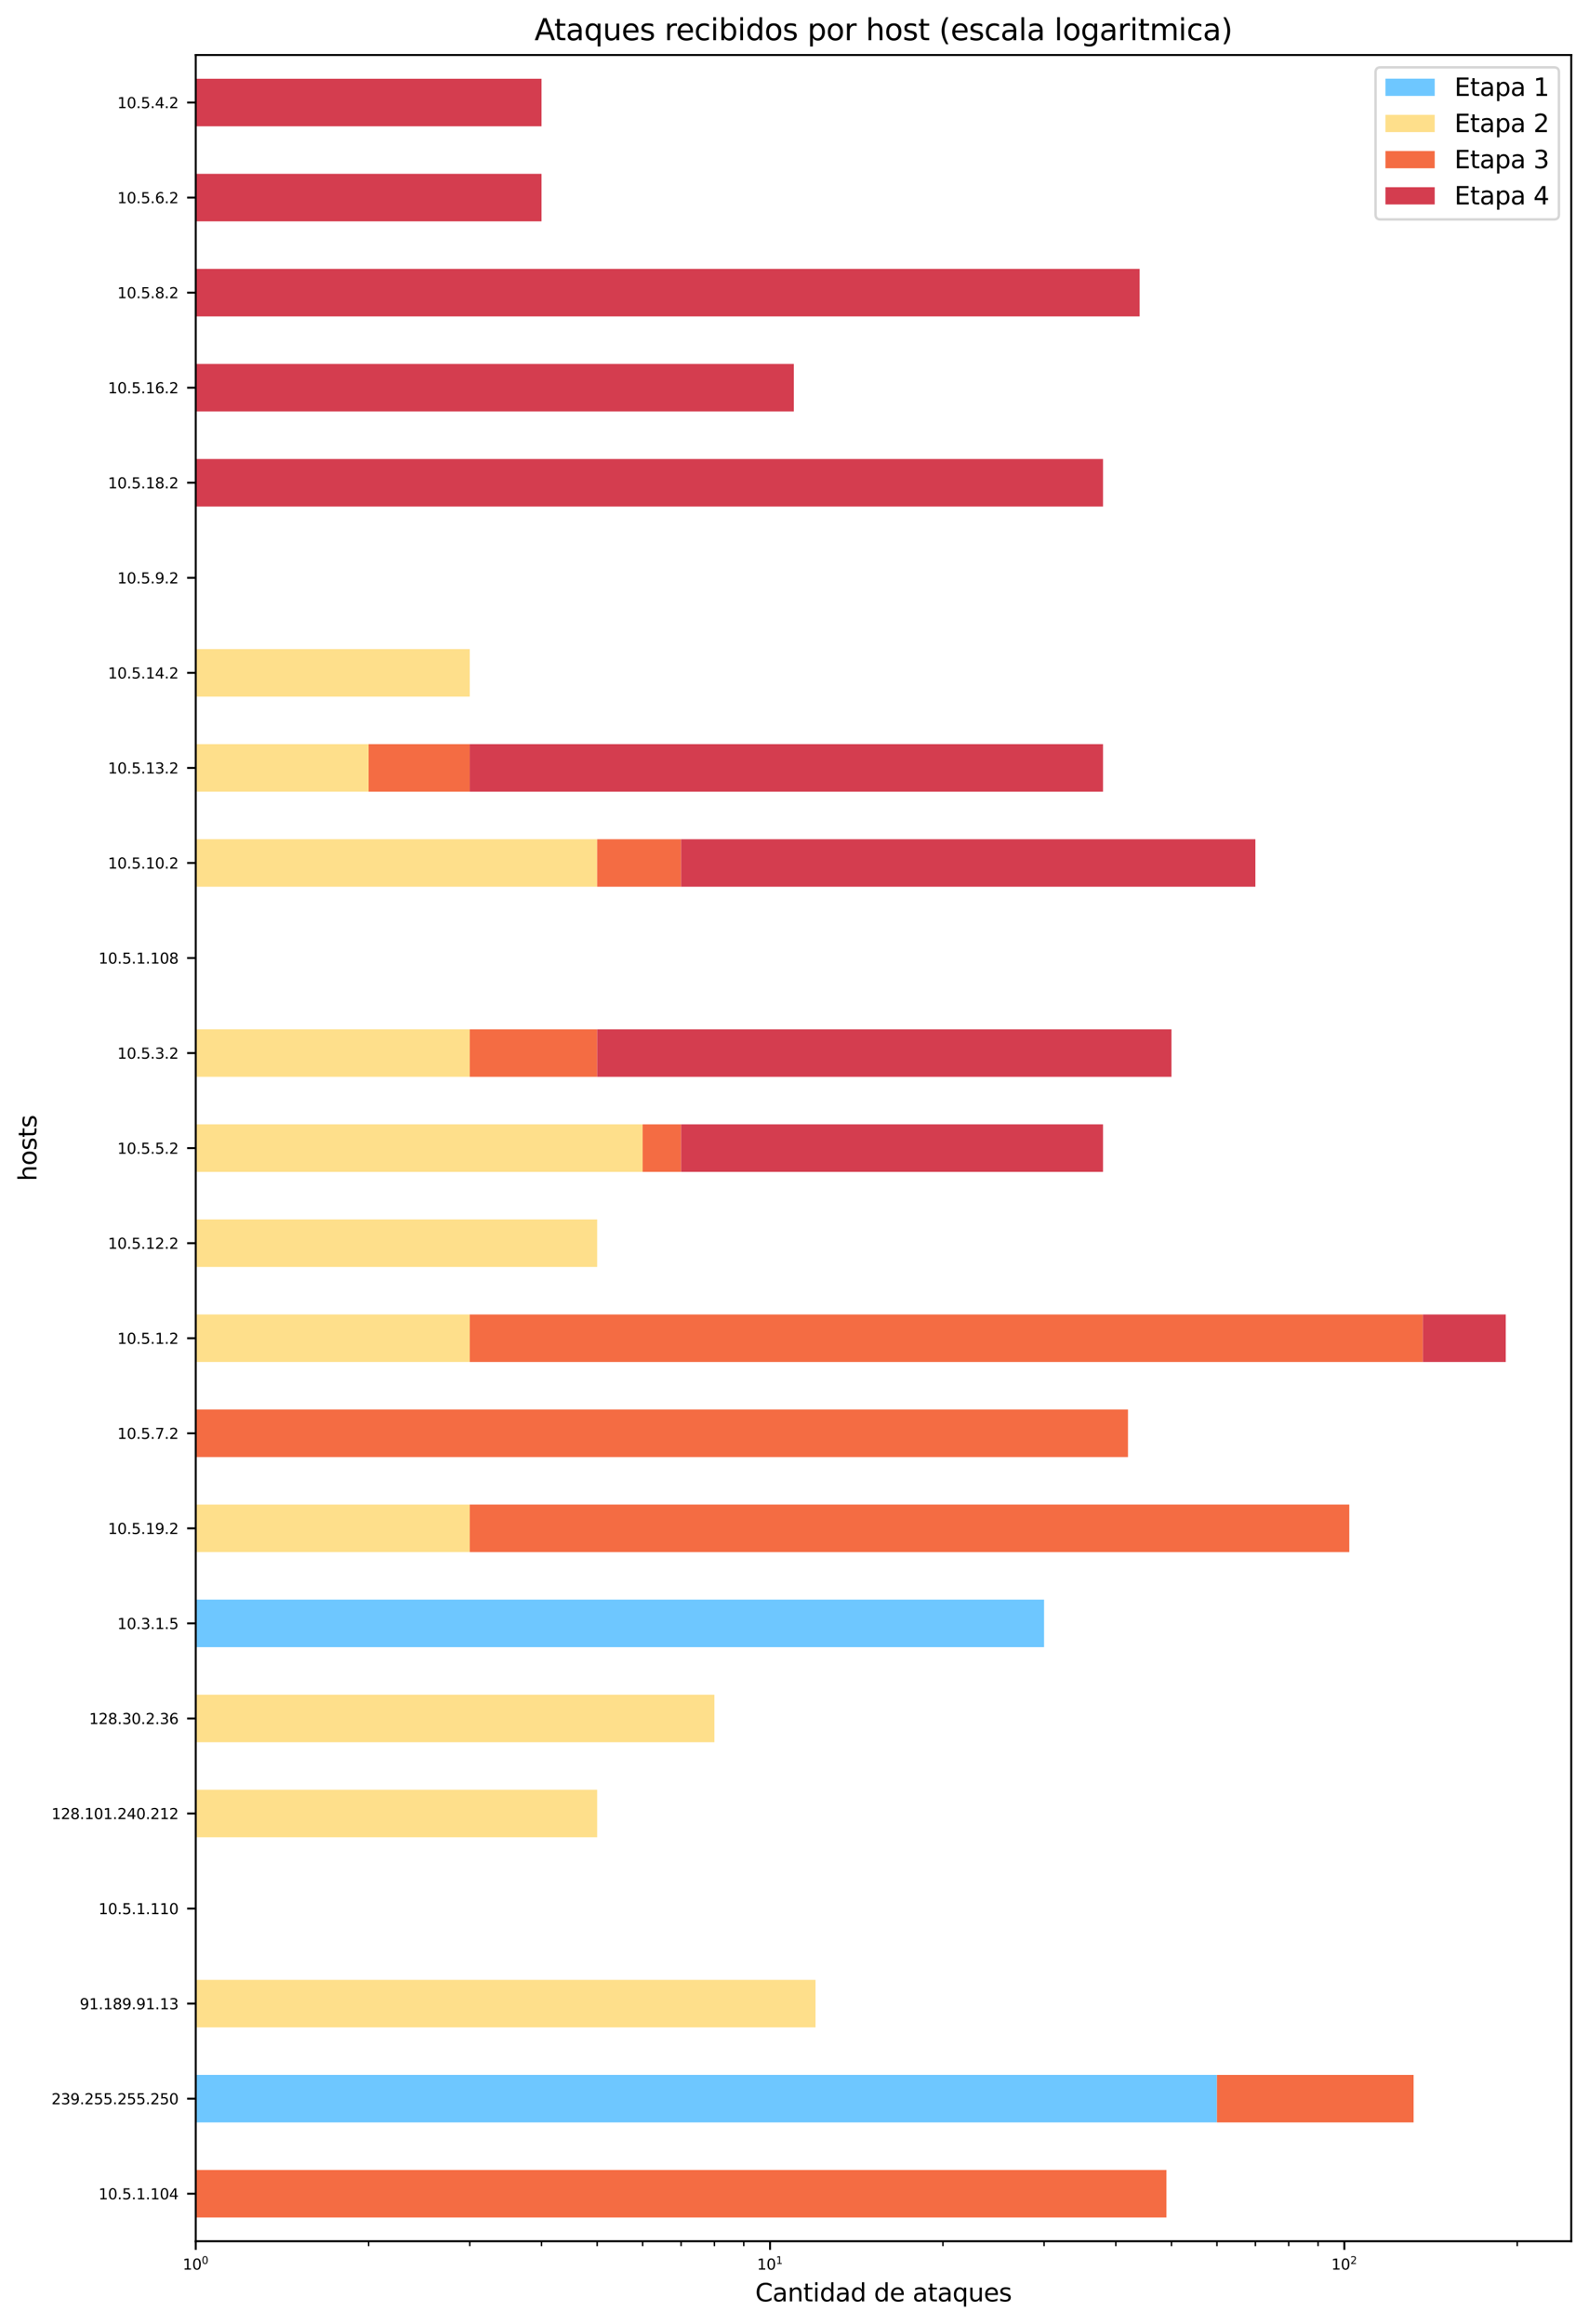 <?xml version="1.0" encoding="utf-8" standalone="no"?>
<!DOCTYPE svg PUBLIC "-//W3C//DTD SVG 1.1//EN"
  "http://www.w3.org/Graphics/SVG/1.1/DTD/svg11.dtd">
<svg xmlns:xlink="http://www.w3.org/1999/xlink" width="644.609pt" height="943.043pt" viewBox="0 0 644.609 943.043" xmlns="http://www.w3.org/2000/svg" version="1.1">
 <defs>
  <style type="text/css">*{stroke-linejoin: round; stroke-linecap: butt}</style>
 </defs>
 <g id="figure_1">
  <g id="patch_1">
   <path d="M 0 943.043 
L 644.609 943.043 
L 644.609 0 
L 0 0 
z
" style="fill: #ffffff"/>
  </g>
  <g id="axes_1">
   <g id="patch_2">
    <path d="M 79.409 909.358 
L 637.409 909.358 
L 637.409 22.318 
L 79.409 22.318 
z
" style="fill: #ffffff"/>
   </g>
   <g id="patch_3">
    <path d="M -232897.706 899.716 
L -232897.706 899.716 
L -232897.706 880.433 
L -232897.706 880.433 
z
" clip-path="url(#p49b0b33e09)" style="fill: #6ec7ff"/>
   </g>
   <g id="patch_4">
    <path d="M -232897.706 861.149 
L 493.677 861.149 
L 493.677 841.866 
L -232897.706 841.866 
z
" clip-path="url(#p49b0b33e09)" style="fill: #6ec7ff"/>
   </g>
   <g id="patch_5">
    <path d="M -232897.706 822.582 
L -232897.706 822.582 
L -232897.706 803.299 
L -232897.706 803.299 
z
" clip-path="url(#p49b0b33e09)" style="fill: #6ec7ff"/>
   </g>
   <g id="patch_6">
    <path d="M -232897.706 784.016 
L -232897.706 784.016 
L -232897.706 764.732 
L -232897.706 764.732 
z
" clip-path="url(#p49b0b33e09)" style="fill: #6ec7ff"/>
   </g>
   <g id="patch_7">
    <path d="M -232897.706 745.449 
L -232897.706 745.449 
L -232897.706 726.165 
L -232897.706 726.165 
z
" clip-path="url(#p49b0b33e09)" style="fill: #6ec7ff"/>
   </g>
   <g id="patch_8">
    <path d="M -232897.706 706.882 
L -232897.706 706.882 
L -232897.706 687.598 
L -232897.706 687.598 
z
" clip-path="url(#p49b0b33e09)" style="fill: #6ec7ff"/>
   </g>
   <g id="patch_9">
    <path d="M -232897.706 668.315 
L 423.544 668.315 
L 423.544 649.031 
L -232897.706 649.031 
z
" clip-path="url(#p49b0b33e09)" style="fill: #6ec7ff"/>
   </g>
   <g id="patch_10">
    <path d="M -232897.706 629.748 
L -232897.706 629.748 
L -232897.706 610.464 
L -232897.706 610.464 
z
" clip-path="url(#p49b0b33e09)" style="fill: #6ec7ff"/>
   </g>
   <g id="patch_11">
    <path d="M -232897.706 591.181 
L -232897.706 591.181 
L -232897.706 571.897 
L -232897.706 571.897 
z
" clip-path="url(#p49b0b33e09)" style="fill: #6ec7ff"/>
   </g>
   <g id="patch_12">
    <path d="M -232897.706 552.614 
L -232897.706 552.614 
L -232897.706 533.33 
L -232897.706 533.33 
z
" clip-path="url(#p49b0b33e09)" style="fill: #6ec7ff"/>
   </g>
   <g id="patch_13">
    <path d="M -232897.706 514.047 
L -232897.706 514.047 
L -232897.706 494.763 
L -232897.706 494.763 
z
" clip-path="url(#p49b0b33e09)" style="fill: #6ec7ff"/>
   </g>
   <g id="patch_14">
    <path d="M -232897.706 475.48 
L -232897.706 475.48 
L -232897.706 456.196 
L -232897.706 456.196 
z
" clip-path="url(#p49b0b33e09)" style="fill: #6ec7ff"/>
   </g>
   <g id="patch_15">
    <path d="M -232897.706 436.913 
L -232897.706 436.913 
L -232897.706 417.629 
L -232897.706 417.629 
z
" clip-path="url(#p49b0b33e09)" style="fill: #6ec7ff"/>
   </g>
   <g id="patch_16">
    <path d="M -232897.706 398.346 
L -232897.706 398.346 
L -232897.706 379.062 
L -232897.706 379.062 
z
" clip-path="url(#p49b0b33e09)" style="fill: #6ec7ff"/>
   </g>
   <g id="patch_17">
    <path d="M -232897.706 359.779 
L -232897.706 359.779 
L -232897.706 340.496 
L -232897.706 340.496 
z
" clip-path="url(#p49b0b33e09)" style="fill: #6ec7ff"/>
   </g>
   <g id="patch_18">
    <path d="M -232897.706 321.212 
L -232897.706 321.212 
L -232897.706 301.929 
L -232897.706 301.929 
z
" clip-path="url(#p49b0b33e09)" style="fill: #6ec7ff"/>
   </g>
   <g id="patch_19">
    <path d="M -232897.706 282.645 
L -232897.706 282.645 
L -232897.706 263.362 
L -232897.706 263.362 
z
" clip-path="url(#p49b0b33e09)" style="fill: #6ec7ff"/>
   </g>
   <g id="patch_20">
    <path d="M -232897.706 244.078 
L -232897.706 244.078 
L -232897.706 224.795 
L -232897.706 224.795 
z
" clip-path="url(#p49b0b33e09)" style="fill: #6ec7ff"/>
   </g>
   <g id="patch_21">
    <path d="M -232897.706 205.511 
L -232897.706 205.511 
L -232897.706 186.228 
L -232897.706 186.228 
z
" clip-path="url(#p49b0b33e09)" style="fill: #6ec7ff"/>
   </g>
   <g id="patch_22">
    <path d="M -232897.706 166.944 
L -232897.706 166.944 
L -232897.706 147.661 
L -232897.706 147.661 
z
" clip-path="url(#p49b0b33e09)" style="fill: #6ec7ff"/>
   </g>
   <g id="patch_23">
    <path d="M -232897.706 128.377 
L -232897.706 128.377 
L -232897.706 109.094 
L -232897.706 109.094 
z
" clip-path="url(#p49b0b33e09)" style="fill: #6ec7ff"/>
   </g>
   <g id="patch_24">
    <path d="M -232897.706 89.81 
L -232897.706 89.81 
L -232897.706 70.527 
L -232897.706 70.527 
z
" clip-path="url(#p49b0b33e09)" style="fill: #6ec7ff"/>
   </g>
   <g id="patch_25">
    <path d="M -232897.706 51.243 
L -232897.706 51.243 
L -232897.706 31.96 
L -232897.706 31.96 
z
" clip-path="url(#p49b0b33e09)" style="fill: #6ec7ff"/>
   </g>
   <g id="patch_26">
    <path d="M -232897.706 899.716 
L -232897.706 899.716 
L -232897.706 880.433 
L -232897.706 880.433 
z
" clip-path="url(#p49b0b33e09)" style="fill: #fedf8b"/>
   </g>
   <g id="patch_27">
    <path d="M -232897.706 861.149 
L -232897.706 861.149 
L -232897.706 841.866 
L -232897.706 841.866 
z
" clip-path="url(#p49b0b33e09)" style="fill: #fedf8b"/>
   </g>
   <g id="patch_28">
    <path d="M -232897.706 822.582 
L 330.833 822.582 
L 330.833 803.299 
L -232897.706 803.299 
z
" clip-path="url(#p49b0b33e09)" style="fill: #fedf8b"/>
   </g>
   <g id="patch_29">
    <path d="M -232897.706 784.016 
L -232897.706 784.016 
L -232897.706 764.732 
L -232897.706 764.732 
z
" clip-path="url(#p49b0b33e09)" style="fill: #fedf8b"/>
   </g>
   <g id="patch_30">
    <path d="M -232897.706 745.449 
L 242.253 745.449 
L 242.253 726.165 
L -232897.706 726.165 
z
" clip-path="url(#p49b0b33e09)" style="fill: #fedf8b"/>
   </g>
   <g id="patch_31">
    <path d="M -232897.706 706.882 
L 289.808 706.882 
L 289.808 687.598 
L -232897.706 687.598 
z
" clip-path="url(#p49b0b33e09)" style="fill: #fedf8b"/>
   </g>
   <g id="patch_32">
    <path d="M -232897.706 668.315 
L -232897.706 668.315 
L -232897.706 649.031 
L -232897.706 649.031 
z
" clip-path="url(#p49b0b33e09)" style="fill: #fedf8b"/>
   </g>
   <g id="patch_33">
    <path d="M -232897.706 629.748 
L 190.567 629.748 
L 190.567 610.464 
L -232897.706 610.464 
z
" clip-path="url(#p49b0b33e09)" style="fill: #fedf8b"/>
   </g>
   <g id="patch_34">
    <path d="M -232897.706 591.181 
L -232897.706 591.181 
L -232897.706 571.897 
L -232897.706 571.897 
z
" clip-path="url(#p49b0b33e09)" style="fill: #fedf8b"/>
   </g>
   <g id="patch_35">
    <path d="M -232897.706 552.614 
L 190.567 552.614 
L 190.567 533.33 
L -232897.706 533.33 
z
" clip-path="url(#p49b0b33e09)" style="fill: #fedf8b"/>
   </g>
   <g id="patch_36">
    <path d="M -232897.706 514.047 
L 242.253 514.047 
L 242.253 494.763 
L -232897.706 494.763 
z
" clip-path="url(#p49b0b33e09)" style="fill: #fedf8b"/>
   </g>
   <g id="patch_37">
    <path d="M -232897.706 475.48 
L 260.7 475.48 
L 260.7 456.196 
L -232897.706 456.196 
z
" clip-path="url(#p49b0b33e09)" style="fill: #fedf8b"/>
   </g>
   <g id="patch_38">
    <path d="M -232897.706 436.913 
L 190.567 436.913 
L 190.567 417.629 
L -232897.706 417.629 
z
" clip-path="url(#p49b0b33e09)" style="fill: #fedf8b"/>
   </g>
   <g id="patch_39">
    <path d="M -232897.706 398.346 
L 79.409 398.346 
L 79.409 379.062 
L -232897.706 379.062 
z
" clip-path="url(#p49b0b33e09)" style="fill: #fedf8b"/>
   </g>
   <g id="patch_40">
    <path d="M -232897.706 359.779 
L 242.253 359.779 
L 242.253 340.496 
L -232897.706 340.496 
z
" clip-path="url(#p49b0b33e09)" style="fill: #fedf8b"/>
   </g>
   <g id="patch_41">
    <path d="M -232897.706 321.212 
L 149.542 321.212 
L 149.542 301.929 
L -232897.706 301.929 
z
" clip-path="url(#p49b0b33e09)" style="fill: #fedf8b"/>
   </g>
   <g id="patch_42">
    <path d="M -232897.706 282.645 
L 190.567 282.645 
L 190.567 263.362 
L -232897.706 263.362 
z
" clip-path="url(#p49b0b33e09)" style="fill: #fedf8b"/>
   </g>
   <g id="patch_43">
    <path d="M -232897.706 244.078 
L -232897.706 244.078 
L -232897.706 224.795 
L -232897.706 224.795 
z
" clip-path="url(#p49b0b33e09)" style="fill: #fedf8b"/>
   </g>
   <g id="patch_44">
    <path d="M -232897.706 205.511 
L -232897.706 205.511 
L -232897.706 186.228 
L -232897.706 186.228 
z
" clip-path="url(#p49b0b33e09)" style="fill: #fedf8b"/>
   </g>
   <g id="patch_45">
    <path d="M -232897.706 166.944 
L -232897.706 166.944 
L -232897.706 147.661 
L -232897.706 147.661 
z
" clip-path="url(#p49b0b33e09)" style="fill: #fedf8b"/>
   </g>
   <g id="patch_46">
    <path d="M -232897.706 128.377 
L -232897.706 128.377 
L -232897.706 109.094 
L -232897.706 109.094 
z
" clip-path="url(#p49b0b33e09)" style="fill: #fedf8b"/>
   </g>
   <g id="patch_47">
    <path d="M -232897.706 89.81 
L -232897.706 89.81 
L -232897.706 70.527 
L -232897.706 70.527 
z
" clip-path="url(#p49b0b33e09)" style="fill: #fedf8b"/>
   </g>
   <g id="patch_48">
    <path d="M -232897.706 51.243 
L -232897.706 51.243 
L -232897.706 31.96 
L -232897.706 31.96 
z
" clip-path="url(#p49b0b33e09)" style="fill: #fedf8b"/>
   </g>
   <g id="patch_49">
    <path d="M -232897.706 899.716 
L 473.186 899.716 
L 473.186 880.433 
L -232897.706 880.433 
z
" clip-path="url(#p49b0b33e09)" style="fill: #f46c43"/>
   </g>
   <g id="patch_50">
    <path d="M 493.677 861.149 
L 573.454 861.149 
L 573.454 841.866 
L 493.677 841.866 
z
" clip-path="url(#p49b0b33e09)" style="fill: #f46c43"/>
   </g>
   <g id="patch_51">
    <path d="M -232897.706 822.582 
L -232897.706 822.582 
L -232897.706 803.299 
L -232897.706 803.299 
z
" clip-path="url(#p49b0b33e09)" style="fill: #f46c43"/>
   </g>
   <g id="patch_52">
    <path d="M -232897.706 784.016 
L 79.409 784.016 
L 79.409 764.732 
L -232897.706 764.732 
z
" clip-path="url(#p49b0b33e09)" style="fill: #f46c43"/>
   </g>
   <g id="patch_53">
    <path d="M -232897.706 745.449 
L -232897.706 745.449 
L -232897.706 726.165 
L -232897.706 726.165 
z
" clip-path="url(#p49b0b33e09)" style="fill: #f46c43"/>
   </g>
   <g id="patch_54">
    <path d="M -232897.706 706.882 
L -232897.706 706.882 
L -232897.706 687.598 
L -232897.706 687.598 
z
" clip-path="url(#p49b0b33e09)" style="fill: #f46c43"/>
   </g>
   <g id="patch_55">
    <path d="M -232897.706 668.315 
L -232897.706 668.315 
L -232897.706 649.031 
L -232897.706 649.031 
z
" clip-path="url(#p49b0b33e09)" style="fill: #f46c43"/>
   </g>
   <g id="patch_56">
    <path d="M 190.567 629.748 
L 547.367 629.748 
L 547.367 610.464 
L 190.567 610.464 
z
" clip-path="url(#p49b0b33e09)" style="fill: #f46c43"/>
   </g>
   <g id="patch_57">
    <path d="M -232897.706 591.181 
L 457.589 591.181 
L 457.589 571.897 
L -232897.706 571.897 
z
" clip-path="url(#p49b0b33e09)" style="fill: #f46c43"/>
   </g>
   <g id="patch_58">
    <path d="M 190.567 552.614 
L 577.216 552.614 
L 577.216 533.33 
L 190.567 533.33 
z
" clip-path="url(#p49b0b33e09)" style="fill: #f46c43"/>
   </g>
   <g id="patch_59">
    <path d="M -232897.706 514.047 
L -232897.706 514.047 
L -232897.706 494.763 
L -232897.706 494.763 
z
" clip-path="url(#p49b0b33e09)" style="fill: #f46c43"/>
   </g>
   <g id="patch_60">
    <path d="M 260.7 475.48 
L 276.297 475.48 
L 276.297 456.196 
L 260.7 456.196 
z
" clip-path="url(#p49b0b33e09)" style="fill: #f46c43"/>
   </g>
   <g id="patch_61">
    <path d="M 190.567 436.913 
L 242.253 436.913 
L 242.253 417.629 
L 190.567 417.629 
z
" clip-path="url(#p49b0b33e09)" style="fill: #f46c43"/>
   </g>
   <g id="patch_62">
    <path d="M -232897.706 398.346 
L -232897.706 398.346 
L -232897.706 379.062 
L -232897.706 379.062 
z
" clip-path="url(#p49b0b33e09)" style="fill: #f46c43"/>
   </g>
   <g id="patch_63">
    <path d="M 242.253 359.779 
L 276.297 359.779 
L 276.297 340.496 
L 242.253 340.496 
z
" clip-path="url(#p49b0b33e09)" style="fill: #f46c43"/>
   </g>
   <g id="patch_64">
    <path d="M 149.542 321.212 
L 190.567 321.212 
L 190.567 301.929 
L 149.542 301.929 
z
" clip-path="url(#p49b0b33e09)" style="fill: #f46c43"/>
   </g>
   <g id="patch_65">
    <path d="M -232897.706 282.645 
L -232897.706 282.645 
L -232897.706 263.362 
L -232897.706 263.362 
z
" clip-path="url(#p49b0b33e09)" style="fill: #f46c43"/>
   </g>
   <g id="patch_66">
    <path d="M -232897.706 244.078 
L -232897.706 244.078 
L -232897.706 224.795 
L -232897.706 224.795 
z
" clip-path="url(#p49b0b33e09)" style="fill: #f46c43"/>
   </g>
   <g id="patch_67">
    <path d="M -232897.706 205.511 
L 79.409 205.511 
L 79.409 186.228 
L -232897.706 186.228 
z
" clip-path="url(#p49b0b33e09)" style="fill: #f46c43"/>
   </g>
   <g id="patch_68">
    <path d="M -232897.706 166.944 
L 79.409 166.944 
L 79.409 147.661 
L -232897.706 147.661 
z
" clip-path="url(#p49b0b33e09)" style="fill: #f46c43"/>
   </g>
   <g id="patch_69">
    <path d="M -232897.706 128.377 
L 79.409 128.377 
L 79.409 109.094 
L -232897.706 109.094 
z
" clip-path="url(#p49b0b33e09)" style="fill: #f46c43"/>
   </g>
   <g id="patch_70">
    <path d="M -232897.706 89.81 
L -232897.706 89.81 
L -232897.706 70.527 
L -232897.706 70.527 
z
" clip-path="url(#p49b0b33e09)" style="fill: #f46c43"/>
   </g>
   <g id="patch_71">
    <path d="M -232897.706 51.243 
L -232897.706 51.243 
L -232897.706 31.96 
L -232897.706 31.96 
z
" clip-path="url(#p49b0b33e09)" style="fill: #f46c43"/>
   </g>
   <g id="patch_72">
    <path d="M -232897.706 899.716 
L -232897.706 899.716 
L -232897.706 880.433 
L -232897.706 880.433 
z
" clip-path="url(#p49b0b33e09)" style="fill: #d43d4f"/>
   </g>
   <g id="patch_73">
    <path d="M -232897.706 861.149 
L -232897.706 861.149 
L -232897.706 841.866 
L -232897.706 841.866 
z
" clip-path="url(#p49b0b33e09)" style="fill: #d43d4f"/>
   </g>
   <g id="patch_74">
    <path d="M -232897.706 822.582 
L -232897.706 822.582 
L -232897.706 803.299 
L -232897.706 803.299 
z
" clip-path="url(#p49b0b33e09)" style="fill: #d43d4f"/>
   </g>
   <g id="patch_75">
    <path d="M -232897.706 784.016 
L -232897.706 784.016 
L -232897.706 764.732 
L -232897.706 764.732 
z
" clip-path="url(#p49b0b33e09)" style="fill: #d43d4f"/>
   </g>
   <g id="patch_76">
    <path d="M -232897.706 745.449 
L -232897.706 745.449 
L -232897.706 726.165 
L -232897.706 726.165 
z
" clip-path="url(#p49b0b33e09)" style="fill: #d43d4f"/>
   </g>
   <g id="patch_77">
    <path d="M -232897.706 706.882 
L -232897.706 706.882 
L -232897.706 687.598 
L -232897.706 687.598 
z
" clip-path="url(#p49b0b33e09)" style="fill: #d43d4f"/>
   </g>
   <g id="patch_78">
    <path d="M -232897.706 668.315 
L -232897.706 668.315 
L -232897.706 649.031 
L -232897.706 649.031 
z
" clip-path="url(#p49b0b33e09)" style="fill: #d43d4f"/>
   </g>
   <g id="patch_79">
    <path d="M -232897.706 629.748 
L -232897.706 629.748 
L -232897.706 610.464 
L -232897.706 610.464 
z
" clip-path="url(#p49b0b33e09)" style="fill: #d43d4f"/>
   </g>
   <g id="patch_80">
    <path d="M -232897.706 591.181 
L -232897.706 591.181 
L -232897.706 571.897 
L -232897.706 571.897 
z
" clip-path="url(#p49b0b33e09)" style="fill: #d43d4f"/>
   </g>
   <g id="patch_81">
    <path d="M 577.216 552.614 
L 610.837 552.614 
L 610.837 533.33 
L 577.216 533.33 
z
" clip-path="url(#p49b0b33e09)" style="fill: #d43d4f"/>
   </g>
   <g id="patch_82">
    <path d="M -232897.706 514.047 
L -232897.706 514.047 
L -232897.706 494.763 
L -232897.706 494.763 
z
" clip-path="url(#p49b0b33e09)" style="fill: #d43d4f"/>
   </g>
   <g id="patch_83">
    <path d="M 276.297 475.48 
L 447.462 475.48 
L 447.462 456.196 
L 276.297 456.196 
z
" clip-path="url(#p49b0b33e09)" style="fill: #d43d4f"/>
   </g>
   <g id="patch_84">
    <path d="M 242.253 436.913 
L 475.23 436.913 
L 475.23 417.629 
L 242.253 417.629 
z
" clip-path="url(#p49b0b33e09)" style="fill: #d43d4f"/>
   </g>
   <g id="patch_85">
    <path d="M -232897.706 398.346 
L -232897.706 398.346 
L -232897.706 379.062 
L -232897.706 379.062 
z
" clip-path="url(#p49b0b33e09)" style="fill: #d43d4f"/>
   </g>
   <g id="patch_86">
    <path d="M 276.297 359.779 
L 509.274 359.779 
L 509.274 340.496 
L 276.297 340.496 
z
" clip-path="url(#p49b0b33e09)" style="fill: #d43d4f"/>
   </g>
   <g id="patch_87">
    <path d="M 190.567 321.212 
L 447.462 321.212 
L 447.462 301.929 
L 190.567 301.929 
z
" clip-path="url(#p49b0b33e09)" style="fill: #d43d4f"/>
   </g>
   <g id="patch_88">
    <path d="M -232897.706 282.645 
L -232897.706 282.645 
L -232897.706 263.362 
L -232897.706 263.362 
z
" clip-path="url(#p49b0b33e09)" style="fill: #d43d4f"/>
   </g>
   <g id="patch_89">
    <path d="M -232897.706 244.078 
L 79.409 244.078 
L 79.409 224.795 
L -232897.706 224.795 
z
" clip-path="url(#p49b0b33e09)" style="fill: #d43d4f"/>
   </g>
   <g id="patch_90">
    <path d="M 79.409 205.511 
L 447.462 205.511 
L 447.462 186.228 
L 79.409 186.228 
z
" clip-path="url(#p49b0b33e09)" style="fill: #d43d4f"/>
   </g>
   <g id="patch_91">
    <path d="M 79.409 166.944 
L 322.029 166.944 
L 322.029 147.661 
L 79.409 147.661 
z
" clip-path="url(#p49b0b33e09)" style="fill: #d43d4f"/>
   </g>
   <g id="patch_92">
    <path d="M 79.409 128.377 
L 462.296 128.377 
L 462.296 109.094 
L 79.409 109.094 
z
" clip-path="url(#p49b0b33e09)" style="fill: #d43d4f"/>
   </g>
   <g id="patch_93">
    <path d="M -232897.706 89.81 
L 219.675 89.81 
L 219.675 70.527 
L -232897.706 70.527 
z
" clip-path="url(#p49b0b33e09)" style="fill: #d43d4f"/>
   </g>
   <g id="patch_94">
    <path d="M -232897.706 51.243 
L 219.675 51.243 
L 219.675 31.96 
L -232897.706 31.96 
z
" clip-path="url(#p49b0b33e09)" style="fill: #d43d4f"/>
   </g>
   <g id="matplotlib.axis_1">
    <g id="xtick_1">
     <g id="line2d_1">
      <defs>
       <path id="m9e89e3eba4" d="M 0 0 
L 0 3.5 
" style="stroke: #000000; stroke-width: 0.8"/>
      </defs>
      <g>
       <use xlink:href="#m9e89e3eba4" x="79.409" y="909.358" style="stroke: #000000; stroke-width: 0.8"/>
      </g>
     </g>
     <g id="text_1">
      <!-- $\mathdefault{10^{0}}$ -->
      <g transform="translate(74.129 920.917)scale(0.06 -0.06)">
       <defs>
        <path id="DejaVuSans-31" d="M 794 531 
L 1825 531 
L 1825 4091 
L 703 3866 
L 703 4441 
L 1819 4666 
L 2450 4666 
L 2450 531 
L 3481 531 
L 3481 0 
L 794 0 
L 794 531 
z
" transform="scale(0.016)"/>
        <path id="DejaVuSans-30" d="M 2034 4250 
Q 1547 4250 1301 3770 
Q 1056 3291 1056 2328 
Q 1056 1369 1301 889 
Q 1547 409 2034 409 
Q 2525 409 2770 889 
Q 3016 1369 3016 2328 
Q 3016 3291 2770 3770 
Q 2525 4250 2034 4250 
z
M 2034 4750 
Q 2819 4750 3233 4129 
Q 3647 3509 3647 2328 
Q 3647 1150 3233 529 
Q 2819 -91 2034 -91 
Q 1250 -91 836 529 
Q 422 1150 422 2328 
Q 422 3509 836 4129 
Q 1250 4750 2034 4750 
z
" transform="scale(0.016)"/>
       </defs>
       <use xlink:href="#DejaVuSans-31" transform="translate(0 0.766)"/>
       <use xlink:href="#DejaVuSans-30" transform="translate(63.623 0.766)"/>
       <use xlink:href="#DejaVuSans-30" transform="translate(128.203 39.047)scale(0.7)"/>
      </g>
     </g>
    </g>
    <g id="xtick_2">
     <g id="line2d_2">
      <g>
       <use xlink:href="#m9e89e3eba4" x="312.386" y="909.358" style="stroke: #000000; stroke-width: 0.8"/>
      </g>
     </g>
     <g id="text_2">
      <!-- $\mathdefault{10^{1}}$ -->
      <g transform="translate(307.106 920.917)scale(0.06 -0.06)">
       <use xlink:href="#DejaVuSans-31" transform="translate(0 0.684)"/>
       <use xlink:href="#DejaVuSans-30" transform="translate(63.623 0.684)"/>
       <use xlink:href="#DejaVuSans-31" transform="translate(128.203 38.966)scale(0.7)"/>
      </g>
     </g>
    </g>
    <g id="xtick_3">
     <g id="line2d_3">
      <g>
       <use xlink:href="#m9e89e3eba4" x="545.363" y="909.358" style="stroke: #000000; stroke-width: 0.8"/>
      </g>
     </g>
     <g id="text_3">
      <!-- $\mathdefault{10^{2}}$ -->
      <g transform="translate(540.083 920.917)scale(0.06 -0.06)">
       <defs>
        <path id="DejaVuSans-32" d="M 1228 531 
L 3431 531 
L 3431 0 
L 469 0 
L 469 531 
Q 828 903 1448 1529 
Q 2069 2156 2228 2338 
Q 2531 2678 2651 2914 
Q 2772 3150 2772 3378 
Q 2772 3750 2511 3984 
Q 2250 4219 1831 4219 
Q 1534 4219 1204 4116 
Q 875 4013 500 3803 
L 500 4441 
Q 881 4594 1212 4672 
Q 1544 4750 1819 4750 
Q 2544 4750 2975 4387 
Q 3406 4025 3406 3419 
Q 3406 3131 3298 2873 
Q 3191 2616 2906 2266 
Q 2828 2175 2409 1742 
Q 1991 1309 1228 531 
z
" transform="scale(0.016)"/>
       </defs>
       <use xlink:href="#DejaVuSans-31" transform="translate(0 0.766)"/>
       <use xlink:href="#DejaVuSans-30" transform="translate(63.623 0.766)"/>
       <use xlink:href="#DejaVuSans-32" transform="translate(128.203 39.047)scale(0.7)"/>
      </g>
     </g>
    </g>
    <g id="xtick_4">
     <g id="line2d_4">
      <defs>
       <path id="mb5e8cabb19" d="M 0 0 
L 0 2 
" style="stroke: #000000; stroke-width: 0.6"/>
      </defs>
      <g>
       <use xlink:href="#mb5e8cabb19" x="149.542" y="909.358" style="stroke: #000000; stroke-width: 0.6"/>
      </g>
     </g>
    </g>
    <g id="xtick_5">
     <g id="line2d_5">
      <g>
       <use xlink:href="#mb5e8cabb19" x="190.567" y="909.358" style="stroke: #000000; stroke-width: 0.6"/>
      </g>
     </g>
    </g>
    <g id="xtick_6">
     <g id="line2d_6">
      <g>
       <use xlink:href="#mb5e8cabb19" x="219.675" y="909.358" style="stroke: #000000; stroke-width: 0.6"/>
      </g>
     </g>
    </g>
    <g id="xtick_7">
     <g id="line2d_7">
      <g>
       <use xlink:href="#mb5e8cabb19" x="242.253" y="909.358" style="stroke: #000000; stroke-width: 0.6"/>
      </g>
     </g>
    </g>
    <g id="xtick_8">
     <g id="line2d_8">
      <g>
       <use xlink:href="#mb5e8cabb19" x="260.7" y="909.358" style="stroke: #000000; stroke-width: 0.6"/>
      </g>
     </g>
    </g>
    <g id="xtick_9">
     <g id="line2d_9">
      <g>
       <use xlink:href="#mb5e8cabb19" x="276.297" y="909.358" style="stroke: #000000; stroke-width: 0.6"/>
      </g>
     </g>
    </g>
    <g id="xtick_10">
     <g id="line2d_10">
      <g>
       <use xlink:href="#mb5e8cabb19" x="289.808" y="909.358" style="stroke: #000000; stroke-width: 0.6"/>
      </g>
     </g>
    </g>
    <g id="xtick_11">
     <g id="line2d_11">
      <g>
       <use xlink:href="#mb5e8cabb19" x="301.725" y="909.358" style="stroke: #000000; stroke-width: 0.6"/>
      </g>
     </g>
    </g>
    <g id="xtick_12">
     <g id="line2d_12">
      <g>
       <use xlink:href="#mb5e8cabb19" x="382.519" y="909.358" style="stroke: #000000; stroke-width: 0.6"/>
      </g>
     </g>
    </g>
    <g id="xtick_13">
     <g id="line2d_13">
      <g>
       <use xlink:href="#mb5e8cabb19" x="423.544" y="909.358" style="stroke: #000000; stroke-width: 0.6"/>
      </g>
     </g>
    </g>
    <g id="xtick_14">
     <g id="line2d_14">
      <g>
       <use xlink:href="#mb5e8cabb19" x="452.652" y="909.358" style="stroke: #000000; stroke-width: 0.6"/>
      </g>
     </g>
    </g>
    <g id="xtick_15">
     <g id="line2d_15">
      <g>
       <use xlink:href="#mb5e8cabb19" x="475.23" y="909.358" style="stroke: #000000; stroke-width: 0.6"/>
      </g>
     </g>
    </g>
    <g id="xtick_16">
     <g id="line2d_16">
      <g>
       <use xlink:href="#mb5e8cabb19" x="493.677" y="909.358" style="stroke: #000000; stroke-width: 0.6"/>
      </g>
     </g>
    </g>
    <g id="xtick_17">
     <g id="line2d_17">
      <g>
       <use xlink:href="#mb5e8cabb19" x="509.274" y="909.358" style="stroke: #000000; stroke-width: 0.6"/>
      </g>
     </g>
    </g>
    <g id="xtick_18">
     <g id="line2d_18">
      <g>
       <use xlink:href="#mb5e8cabb19" x="522.785" y="909.358" style="stroke: #000000; stroke-width: 0.6"/>
      </g>
     </g>
    </g>
    <g id="xtick_19">
     <g id="line2d_19">
      <g>
       <use xlink:href="#mb5e8cabb19" x="534.703" y="909.358" style="stroke: #000000; stroke-width: 0.6"/>
      </g>
     </g>
    </g>
    <g id="xtick_20">
     <g id="line2d_20">
      <g>
       <use xlink:href="#mb5e8cabb19" x="615.496" y="909.358" style="stroke: #000000; stroke-width: 0.6"/>
      </g>
     </g>
    </g>
    <g id="text_4">
     <!-- Cantidad de ataques -->
     <g transform="translate(306.381 933.763)scale(0.1 -0.1)">
      <defs>
       <path id="DejaVuSans-43" d="M 4122 4306 
L 4122 3641 
Q 3803 3938 3442 4084 
Q 3081 4231 2675 4231 
Q 1875 4231 1450 3742 
Q 1025 3253 1025 2328 
Q 1025 1406 1450 917 
Q 1875 428 2675 428 
Q 3081 428 3442 575 
Q 3803 722 4122 1019 
L 4122 359 
Q 3791 134 3420 21 
Q 3050 -91 2638 -91 
Q 1578 -91 968 557 
Q 359 1206 359 2328 
Q 359 3453 968 4101 
Q 1578 4750 2638 4750 
Q 3056 4750 3426 4639 
Q 3797 4528 4122 4306 
z
" transform="scale(0.016)"/>
       <path id="DejaVuSans-61" d="M 2194 1759 
Q 1497 1759 1228 1600 
Q 959 1441 959 1056 
Q 959 750 1161 570 
Q 1363 391 1709 391 
Q 2188 391 2477 730 
Q 2766 1069 2766 1631 
L 2766 1759 
L 2194 1759 
z
M 3341 1997 
L 3341 0 
L 2766 0 
L 2766 531 
Q 2569 213 2275 61 
Q 1981 -91 1556 -91 
Q 1019 -91 701 211 
Q 384 513 384 1019 
Q 384 1609 779 1909 
Q 1175 2209 1959 2209 
L 2766 2209 
L 2766 2266 
Q 2766 2663 2505 2880 
Q 2244 3097 1772 3097 
Q 1472 3097 1187 3025 
Q 903 2953 641 2809 
L 641 3341 
Q 956 3463 1253 3523 
Q 1550 3584 1831 3584 
Q 2591 3584 2966 3190 
Q 3341 2797 3341 1997 
z
" transform="scale(0.016)"/>
       <path id="DejaVuSans-6e" d="M 3513 2113 
L 3513 0 
L 2938 0 
L 2938 2094 
Q 2938 2591 2744 2837 
Q 2550 3084 2163 3084 
Q 1697 3084 1428 2787 
Q 1159 2491 1159 1978 
L 1159 0 
L 581 0 
L 581 3500 
L 1159 3500 
L 1159 2956 
Q 1366 3272 1645 3428 
Q 1925 3584 2291 3584 
Q 2894 3584 3203 3211 
Q 3513 2838 3513 2113 
z
" transform="scale(0.016)"/>
       <path id="DejaVuSans-74" d="M 1172 4494 
L 1172 3500 
L 2356 3500 
L 2356 3053 
L 1172 3053 
L 1172 1153 
Q 1172 725 1289 603 
Q 1406 481 1766 481 
L 2356 481 
L 2356 0 
L 1766 0 
Q 1100 0 847 248 
Q 594 497 594 1153 
L 594 3053 
L 172 3053 
L 172 3500 
L 594 3500 
L 594 4494 
L 1172 4494 
z
" transform="scale(0.016)"/>
       <path id="DejaVuSans-69" d="M 603 3500 
L 1178 3500 
L 1178 0 
L 603 0 
L 603 3500 
z
M 603 4863 
L 1178 4863 
L 1178 4134 
L 603 4134 
L 603 4863 
z
" transform="scale(0.016)"/>
       <path id="DejaVuSans-64" d="M 2906 2969 
L 2906 4863 
L 3481 4863 
L 3481 0 
L 2906 0 
L 2906 525 
Q 2725 213 2448 61 
Q 2172 -91 1784 -91 
Q 1150 -91 751 415 
Q 353 922 353 1747 
Q 353 2572 751 3078 
Q 1150 3584 1784 3584 
Q 2172 3584 2448 3432 
Q 2725 3281 2906 2969 
z
M 947 1747 
Q 947 1113 1208 752 
Q 1469 391 1925 391 
Q 2381 391 2643 752 
Q 2906 1113 2906 1747 
Q 2906 2381 2643 2742 
Q 2381 3103 1925 3103 
Q 1469 3103 1208 2742 
Q 947 2381 947 1747 
z
" transform="scale(0.016)"/>
       <path id="DejaVuSans-20" transform="scale(0.016)"/>
       <path id="DejaVuSans-65" d="M 3597 1894 
L 3597 1613 
L 953 1613 
Q 991 1019 1311 708 
Q 1631 397 2203 397 
Q 2534 397 2845 478 
Q 3156 559 3463 722 
L 3463 178 
Q 3153 47 2828 -22 
Q 2503 -91 2169 -91 
Q 1331 -91 842 396 
Q 353 884 353 1716 
Q 353 2575 817 3079 
Q 1281 3584 2069 3584 
Q 2775 3584 3186 3129 
Q 3597 2675 3597 1894 
z
M 3022 2063 
Q 3016 2534 2758 2815 
Q 2500 3097 2075 3097 
Q 1594 3097 1305 2825 
Q 1016 2553 972 2059 
L 3022 2063 
z
" transform="scale(0.016)"/>
       <path id="DejaVuSans-71" d="M 947 1747 
Q 947 1113 1208 752 
Q 1469 391 1925 391 
Q 2381 391 2643 752 
Q 2906 1113 2906 1747 
Q 2906 2381 2643 2742 
Q 2381 3103 1925 3103 
Q 1469 3103 1208 2742 
Q 947 2381 947 1747 
z
M 2906 525 
Q 2725 213 2448 61 
Q 2172 -91 1784 -91 
Q 1150 -91 751 415 
Q 353 922 353 1747 
Q 353 2572 751 3078 
Q 1150 3584 1784 3584 
Q 2172 3584 2448 3432 
Q 2725 3281 2906 2969 
L 2906 3500 
L 3481 3500 
L 3481 -1331 
L 2906 -1331 
L 2906 525 
z
" transform="scale(0.016)"/>
       <path id="DejaVuSans-75" d="M 544 1381 
L 544 3500 
L 1119 3500 
L 1119 1403 
Q 1119 906 1312 657 
Q 1506 409 1894 409 
Q 2359 409 2629 706 
Q 2900 1003 2900 1516 
L 2900 3500 
L 3475 3500 
L 3475 0 
L 2900 0 
L 2900 538 
Q 2691 219 2414 64 
Q 2138 -91 1772 -91 
Q 1169 -91 856 284 
Q 544 659 544 1381 
z
M 1991 3584 
L 1991 3584 
z
" transform="scale(0.016)"/>
       <path id="DejaVuSans-73" d="M 2834 3397 
L 2834 2853 
Q 2591 2978 2328 3040 
Q 2066 3103 1784 3103 
Q 1356 3103 1142 2972 
Q 928 2841 928 2578 
Q 928 2378 1081 2264 
Q 1234 2150 1697 2047 
L 1894 2003 
Q 2506 1872 2764 1633 
Q 3022 1394 3022 966 
Q 3022 478 2636 193 
Q 2250 -91 1575 -91 
Q 1294 -91 989 -36 
Q 684 19 347 128 
L 347 722 
Q 666 556 975 473 
Q 1284 391 1588 391 
Q 1994 391 2212 530 
Q 2431 669 2431 922 
Q 2431 1156 2273 1281 
Q 2116 1406 1581 1522 
L 1381 1569 
Q 847 1681 609 1914 
Q 372 2147 372 2553 
Q 372 3047 722 3315 
Q 1072 3584 1716 3584 
Q 2034 3584 2315 3537 
Q 2597 3491 2834 3397 
z
" transform="scale(0.016)"/>
      </defs>
      <use xlink:href="#DejaVuSans-43"/>
      <use xlink:href="#DejaVuSans-61" x="69.824"/>
      <use xlink:href="#DejaVuSans-6e" x="131.104"/>
      <use xlink:href="#DejaVuSans-74" x="194.482"/>
      <use xlink:href="#DejaVuSans-69" x="233.691"/>
      <use xlink:href="#DejaVuSans-64" x="261.475"/>
      <use xlink:href="#DejaVuSans-61" x="324.951"/>
      <use xlink:href="#DejaVuSans-64" x="386.23"/>
      <use xlink:href="#DejaVuSans-20" x="449.707"/>
      <use xlink:href="#DejaVuSans-64" x="481.494"/>
      <use xlink:href="#DejaVuSans-65" x="544.971"/>
      <use xlink:href="#DejaVuSans-20" x="606.494"/>
      <use xlink:href="#DejaVuSans-61" x="638.281"/>
      <use xlink:href="#DejaVuSans-74" x="699.561"/>
      <use xlink:href="#DejaVuSans-61" x="738.77"/>
      <use xlink:href="#DejaVuSans-71" x="800.049"/>
      <use xlink:href="#DejaVuSans-75" x="863.525"/>
      <use xlink:href="#DejaVuSans-65" x="926.904"/>
      <use xlink:href="#DejaVuSans-73" x="988.428"/>
     </g>
    </g>
   </g>
   <g id="matplotlib.axis_2">
    <g id="ytick_1">
     <g id="line2d_21">
      <defs>
       <path id="m95fe5cb816" d="M 0 0 
L -3.5 0 
" style="stroke: #000000; stroke-width: 0.8"/>
      </defs>
      <g>
       <use xlink:href="#m95fe5cb816" x="79.409" y="890.075" style="stroke: #000000; stroke-width: 0.8"/>
      </g>
     </g>
     <g id="text_5">
      <!-- 10.5.1.104 -->
      <g transform="translate(39.966 892.354)scale(0.06 -0.06)">
       <defs>
        <path id="DejaVuSans-2e" d="M 684 794 
L 1344 794 
L 1344 0 
L 684 0 
L 684 794 
z
" transform="scale(0.016)"/>
        <path id="DejaVuSans-35" d="M 691 4666 
L 3169 4666 
L 3169 4134 
L 1269 4134 
L 1269 2991 
Q 1406 3038 1543 3061 
Q 1681 3084 1819 3084 
Q 2600 3084 3056 2656 
Q 3513 2228 3513 1497 
Q 3513 744 3044 326 
Q 2575 -91 1722 -91 
Q 1428 -91 1123 -41 
Q 819 9 494 109 
L 494 744 
Q 775 591 1075 516 
Q 1375 441 1709 441 
Q 2250 441 2565 725 
Q 2881 1009 2881 1497 
Q 2881 1984 2565 2268 
Q 2250 2553 1709 2553 
Q 1456 2553 1204 2497 
Q 953 2441 691 2322 
L 691 4666 
z
" transform="scale(0.016)"/>
        <path id="DejaVuSans-34" d="M 2419 4116 
L 825 1625 
L 2419 1625 
L 2419 4116 
z
M 2253 4666 
L 3047 4666 
L 3047 1625 
L 3713 1625 
L 3713 1100 
L 3047 1100 
L 3047 0 
L 2419 0 
L 2419 1100 
L 313 1100 
L 313 1709 
L 2253 4666 
z
" transform="scale(0.016)"/>
       </defs>
       <use xlink:href="#DejaVuSans-31"/>
       <use xlink:href="#DejaVuSans-30" x="63.623"/>
       <use xlink:href="#DejaVuSans-2e" x="127.246"/>
       <use xlink:href="#DejaVuSans-35" x="159.033"/>
       <use xlink:href="#DejaVuSans-2e" x="222.656"/>
       <use xlink:href="#DejaVuSans-31" x="254.443"/>
       <use xlink:href="#DejaVuSans-2e" x="318.066"/>
       <use xlink:href="#DejaVuSans-31" x="349.854"/>
       <use xlink:href="#DejaVuSans-30" x="413.477"/>
       <use xlink:href="#DejaVuSans-34" x="477.1"/>
      </g>
     </g>
    </g>
    <g id="ytick_2">
     <g id="line2d_22">
      <g>
       <use xlink:href="#m95fe5cb816" x="79.409" y="851.508" style="stroke: #000000; stroke-width: 0.8"/>
      </g>
     </g>
     <g id="text_6">
      <!-- 239.255.255.250 -->
      <g transform="translate(20.878 853.787)scale(0.06 -0.06)">
       <defs>
        <path id="DejaVuSans-33" d="M 2597 2516 
Q 3050 2419 3304 2112 
Q 3559 1806 3559 1356 
Q 3559 666 3084 287 
Q 2609 -91 1734 -91 
Q 1441 -91 1130 -33 
Q 819 25 488 141 
L 488 750 
Q 750 597 1062 519 
Q 1375 441 1716 441 
Q 2309 441 2620 675 
Q 2931 909 2931 1356 
Q 2931 1769 2642 2001 
Q 2353 2234 1838 2234 
L 1294 2234 
L 1294 2753 
L 1863 2753 
Q 2328 2753 2575 2939 
Q 2822 3125 2822 3475 
Q 2822 3834 2567 4026 
Q 2313 4219 1838 4219 
Q 1578 4219 1281 4162 
Q 984 4106 628 3988 
L 628 4550 
Q 988 4650 1302 4700 
Q 1616 4750 1894 4750 
Q 2613 4750 3031 4423 
Q 3450 4097 3450 3541 
Q 3450 3153 3228 2886 
Q 3006 2619 2597 2516 
z
" transform="scale(0.016)"/>
        <path id="DejaVuSans-39" d="M 703 97 
L 703 672 
Q 941 559 1184 500 
Q 1428 441 1663 441 
Q 2288 441 2617 861 
Q 2947 1281 2994 2138 
Q 2813 1869 2534 1725 
Q 2256 1581 1919 1581 
Q 1219 1581 811 2004 
Q 403 2428 403 3163 
Q 403 3881 828 4315 
Q 1253 4750 1959 4750 
Q 2769 4750 3195 4129 
Q 3622 3509 3622 2328 
Q 3622 1225 3098 567 
Q 2575 -91 1691 -91 
Q 1453 -91 1209 -44 
Q 966 3 703 97 
z
M 1959 2075 
Q 2384 2075 2632 2365 
Q 2881 2656 2881 3163 
Q 2881 3666 2632 3958 
Q 2384 4250 1959 4250 
Q 1534 4250 1286 3958 
Q 1038 3666 1038 3163 
Q 1038 2656 1286 2365 
Q 1534 2075 1959 2075 
z
" transform="scale(0.016)"/>
       </defs>
       <use xlink:href="#DejaVuSans-32"/>
       <use xlink:href="#DejaVuSans-33" x="63.623"/>
       <use xlink:href="#DejaVuSans-39" x="127.246"/>
       <use xlink:href="#DejaVuSans-2e" x="190.869"/>
       <use xlink:href="#DejaVuSans-32" x="222.656"/>
       <use xlink:href="#DejaVuSans-35" x="286.279"/>
       <use xlink:href="#DejaVuSans-35" x="349.902"/>
       <use xlink:href="#DejaVuSans-2e" x="413.525"/>
       <use xlink:href="#DejaVuSans-32" x="445.312"/>
       <use xlink:href="#DejaVuSans-35" x="508.936"/>
       <use xlink:href="#DejaVuSans-35" x="572.559"/>
       <use xlink:href="#DejaVuSans-2e" x="636.182"/>
       <use xlink:href="#DejaVuSans-32" x="667.969"/>
       <use xlink:href="#DejaVuSans-35" x="731.592"/>
       <use xlink:href="#DejaVuSans-30" x="795.215"/>
      </g>
     </g>
    </g>
    <g id="ytick_3">
     <g id="line2d_23">
      <g>
       <use xlink:href="#m95fe5cb816" x="79.409" y="812.941" style="stroke: #000000; stroke-width: 0.8"/>
      </g>
     </g>
     <g id="text_7">
      <!-- 91.189.91.13 -->
      <g transform="translate(32.331 815.22)scale(0.06 -0.06)">
       <defs>
        <path id="DejaVuSans-38" d="M 2034 2216 
Q 1584 2216 1326 1975 
Q 1069 1734 1069 1313 
Q 1069 891 1326 650 
Q 1584 409 2034 409 
Q 2484 409 2743 651 
Q 3003 894 3003 1313 
Q 3003 1734 2745 1975 
Q 2488 2216 2034 2216 
z
M 1403 2484 
Q 997 2584 770 2862 
Q 544 3141 544 3541 
Q 544 4100 942 4425 
Q 1341 4750 2034 4750 
Q 2731 4750 3128 4425 
Q 3525 4100 3525 3541 
Q 3525 3141 3298 2862 
Q 3072 2584 2669 2484 
Q 3125 2378 3379 2068 
Q 3634 1759 3634 1313 
Q 3634 634 3220 271 
Q 2806 -91 2034 -91 
Q 1263 -91 848 271 
Q 434 634 434 1313 
Q 434 1759 690 2068 
Q 947 2378 1403 2484 
z
M 1172 3481 
Q 1172 3119 1398 2916 
Q 1625 2713 2034 2713 
Q 2441 2713 2670 2916 
Q 2900 3119 2900 3481 
Q 2900 3844 2670 4047 
Q 2441 4250 2034 4250 
Q 1625 4250 1398 4047 
Q 1172 3844 1172 3481 
z
" transform="scale(0.016)"/>
       </defs>
       <use xlink:href="#DejaVuSans-39"/>
       <use xlink:href="#DejaVuSans-31" x="63.623"/>
       <use xlink:href="#DejaVuSans-2e" x="127.246"/>
       <use xlink:href="#DejaVuSans-31" x="159.033"/>
       <use xlink:href="#DejaVuSans-38" x="222.656"/>
       <use xlink:href="#DejaVuSans-39" x="286.279"/>
       <use xlink:href="#DejaVuSans-2e" x="349.902"/>
       <use xlink:href="#DejaVuSans-39" x="381.689"/>
       <use xlink:href="#DejaVuSans-31" x="445.312"/>
       <use xlink:href="#DejaVuSans-2e" x="508.936"/>
       <use xlink:href="#DejaVuSans-31" x="540.723"/>
       <use xlink:href="#DejaVuSans-33" x="604.346"/>
      </g>
     </g>
    </g>
    <g id="ytick_4">
     <g id="line2d_24">
      <g>
       <use xlink:href="#m95fe5cb816" x="79.409" y="774.374" style="stroke: #000000; stroke-width: 0.8"/>
      </g>
     </g>
     <g id="text_8">
      <!-- 10.5.1.110 -->
      <g transform="translate(39.966 776.653)scale(0.06 -0.06)">
       <use xlink:href="#DejaVuSans-31"/>
       <use xlink:href="#DejaVuSans-30" x="63.623"/>
       <use xlink:href="#DejaVuSans-2e" x="127.246"/>
       <use xlink:href="#DejaVuSans-35" x="159.033"/>
       <use xlink:href="#DejaVuSans-2e" x="222.656"/>
       <use xlink:href="#DejaVuSans-31" x="254.443"/>
       <use xlink:href="#DejaVuSans-2e" x="318.066"/>
       <use xlink:href="#DejaVuSans-31" x="349.854"/>
       <use xlink:href="#DejaVuSans-31" x="413.477"/>
       <use xlink:href="#DejaVuSans-30" x="477.1"/>
      </g>
     </g>
    </g>
    <g id="ytick_5">
     <g id="line2d_25">
      <g>
       <use xlink:href="#m95fe5cb816" x="79.409" y="735.807" style="stroke: #000000; stroke-width: 0.8"/>
      </g>
     </g>
     <g id="text_9">
      <!-- 128.101.240.212 -->
      <g transform="translate(20.878 738.086)scale(0.06 -0.06)">
       <use xlink:href="#DejaVuSans-31"/>
       <use xlink:href="#DejaVuSans-32" x="63.623"/>
       <use xlink:href="#DejaVuSans-38" x="127.246"/>
       <use xlink:href="#DejaVuSans-2e" x="190.869"/>
       <use xlink:href="#DejaVuSans-31" x="222.656"/>
       <use xlink:href="#DejaVuSans-30" x="286.279"/>
       <use xlink:href="#DejaVuSans-31" x="349.902"/>
       <use xlink:href="#DejaVuSans-2e" x="413.525"/>
       <use xlink:href="#DejaVuSans-32" x="445.312"/>
       <use xlink:href="#DejaVuSans-34" x="508.936"/>
       <use xlink:href="#DejaVuSans-30" x="572.559"/>
       <use xlink:href="#DejaVuSans-2e" x="636.182"/>
       <use xlink:href="#DejaVuSans-32" x="667.969"/>
       <use xlink:href="#DejaVuSans-31" x="731.592"/>
       <use xlink:href="#DejaVuSans-32" x="795.215"/>
      </g>
     </g>
    </g>
    <g id="ytick_6">
     <g id="line2d_26">
      <g>
       <use xlink:href="#m95fe5cb816" x="79.409" y="697.24" style="stroke: #000000; stroke-width: 0.8"/>
      </g>
     </g>
     <g id="text_10">
      <!-- 128.30.2.36 -->
      <g transform="translate(36.148 699.519)scale(0.06 -0.06)">
       <defs>
        <path id="DejaVuSans-36" d="M 2113 2584 
Q 1688 2584 1439 2293 
Q 1191 2003 1191 1497 
Q 1191 994 1439 701 
Q 1688 409 2113 409 
Q 2538 409 2786 701 
Q 3034 994 3034 1497 
Q 3034 2003 2786 2293 
Q 2538 2584 2113 2584 
z
M 3366 4563 
L 3366 3988 
Q 3128 4100 2886 4159 
Q 2644 4219 2406 4219 
Q 1781 4219 1451 3797 
Q 1122 3375 1075 2522 
Q 1259 2794 1537 2939 
Q 1816 3084 2150 3084 
Q 2853 3084 3261 2657 
Q 3669 2231 3669 1497 
Q 3669 778 3244 343 
Q 2819 -91 2113 -91 
Q 1303 -91 875 529 
Q 447 1150 447 2328 
Q 447 3434 972 4092 
Q 1497 4750 2381 4750 
Q 2619 4750 2861 4703 
Q 3103 4656 3366 4563 
z
" transform="scale(0.016)"/>
       </defs>
       <use xlink:href="#DejaVuSans-31"/>
       <use xlink:href="#DejaVuSans-32" x="63.623"/>
       <use xlink:href="#DejaVuSans-38" x="127.246"/>
       <use xlink:href="#DejaVuSans-2e" x="190.869"/>
       <use xlink:href="#DejaVuSans-33" x="222.656"/>
       <use xlink:href="#DejaVuSans-30" x="286.279"/>
       <use xlink:href="#DejaVuSans-2e" x="349.902"/>
       <use xlink:href="#DejaVuSans-32" x="381.689"/>
       <use xlink:href="#DejaVuSans-2e" x="445.312"/>
       <use xlink:href="#DejaVuSans-33" x="477.1"/>
       <use xlink:href="#DejaVuSans-36" x="540.723"/>
      </g>
     </g>
    </g>
    <g id="ytick_7">
     <g id="line2d_27">
      <g>
       <use xlink:href="#m95fe5cb816" x="79.409" y="658.673" style="stroke: #000000; stroke-width: 0.8"/>
      </g>
     </g>
     <g id="text_11">
      <!-- 10.3.1.5 -->
      <g transform="translate(47.601 660.952)scale(0.06 -0.06)">
       <use xlink:href="#DejaVuSans-31"/>
       <use xlink:href="#DejaVuSans-30" x="63.623"/>
       <use xlink:href="#DejaVuSans-2e" x="127.246"/>
       <use xlink:href="#DejaVuSans-33" x="159.033"/>
       <use xlink:href="#DejaVuSans-2e" x="222.656"/>
       <use xlink:href="#DejaVuSans-31" x="254.443"/>
       <use xlink:href="#DejaVuSans-2e" x="318.066"/>
       <use xlink:href="#DejaVuSans-35" x="349.854"/>
      </g>
     </g>
    </g>
    <g id="ytick_8">
     <g id="line2d_28">
      <g>
       <use xlink:href="#m95fe5cb816" x="79.409" y="620.106" style="stroke: #000000; stroke-width: 0.8"/>
      </g>
     </g>
     <g id="text_12">
      <!-- 10.5.19.2 -->
      <g transform="translate(43.783 622.385)scale(0.06 -0.06)">
       <use xlink:href="#DejaVuSans-31"/>
       <use xlink:href="#DejaVuSans-30" x="63.623"/>
       <use xlink:href="#DejaVuSans-2e" x="127.246"/>
       <use xlink:href="#DejaVuSans-35" x="159.033"/>
       <use xlink:href="#DejaVuSans-2e" x="222.656"/>
       <use xlink:href="#DejaVuSans-31" x="254.443"/>
       <use xlink:href="#DejaVuSans-39" x="318.066"/>
       <use xlink:href="#DejaVuSans-2e" x="381.689"/>
       <use xlink:href="#DejaVuSans-32" x="413.477"/>
      </g>
     </g>
    </g>
    <g id="ytick_9">
     <g id="line2d_29">
      <g>
       <use xlink:href="#m95fe5cb816" x="79.409" y="581.539" style="stroke: #000000; stroke-width: 0.8"/>
      </g>
     </g>
     <g id="text_13">
      <!-- 10.5.7.2 -->
      <g transform="translate(47.601 583.819)scale(0.06 -0.06)">
       <defs>
        <path id="DejaVuSans-37" d="M 525 4666 
L 3525 4666 
L 3525 4397 
L 1831 0 
L 1172 0 
L 2766 4134 
L 525 4134 
L 525 4666 
z
" transform="scale(0.016)"/>
       </defs>
       <use xlink:href="#DejaVuSans-31"/>
       <use xlink:href="#DejaVuSans-30" x="63.623"/>
       <use xlink:href="#DejaVuSans-2e" x="127.246"/>
       <use xlink:href="#DejaVuSans-35" x="159.033"/>
       <use xlink:href="#DejaVuSans-2e" x="222.656"/>
       <use xlink:href="#DejaVuSans-37" x="254.443"/>
       <use xlink:href="#DejaVuSans-2e" x="318.066"/>
       <use xlink:href="#DejaVuSans-32" x="349.854"/>
      </g>
     </g>
    </g>
    <g id="ytick_10">
     <g id="line2d_30">
      <g>
       <use xlink:href="#m95fe5cb816" x="79.409" y="542.972" style="stroke: #000000; stroke-width: 0.8"/>
      </g>
     </g>
     <g id="text_14">
      <!-- 10.5.1.2 -->
      <g transform="translate(47.601 545.252)scale(0.06 -0.06)">
       <use xlink:href="#DejaVuSans-31"/>
       <use xlink:href="#DejaVuSans-30" x="63.623"/>
       <use xlink:href="#DejaVuSans-2e" x="127.246"/>
       <use xlink:href="#DejaVuSans-35" x="159.033"/>
       <use xlink:href="#DejaVuSans-2e" x="222.656"/>
       <use xlink:href="#DejaVuSans-31" x="254.443"/>
       <use xlink:href="#DejaVuSans-2e" x="318.066"/>
       <use xlink:href="#DejaVuSans-32" x="349.854"/>
      </g>
     </g>
    </g>
    <g id="ytick_11">
     <g id="line2d_31">
      <g>
       <use xlink:href="#m95fe5cb816" x="79.409" y="504.405" style="stroke: #000000; stroke-width: 0.8"/>
      </g>
     </g>
     <g id="text_15">
      <!-- 10.5.12.2 -->
      <g transform="translate(43.783 506.685)scale(0.06 -0.06)">
       <use xlink:href="#DejaVuSans-31"/>
       <use xlink:href="#DejaVuSans-30" x="63.623"/>
       <use xlink:href="#DejaVuSans-2e" x="127.246"/>
       <use xlink:href="#DejaVuSans-35" x="159.033"/>
       <use xlink:href="#DejaVuSans-2e" x="222.656"/>
       <use xlink:href="#DejaVuSans-31" x="254.443"/>
       <use xlink:href="#DejaVuSans-32" x="318.066"/>
       <use xlink:href="#DejaVuSans-2e" x="381.689"/>
       <use xlink:href="#DejaVuSans-32" x="413.477"/>
      </g>
     </g>
    </g>
    <g id="ytick_12">
     <g id="line2d_32">
      <g>
       <use xlink:href="#m95fe5cb816" x="79.409" y="465.838" style="stroke: #000000; stroke-width: 0.8"/>
      </g>
     </g>
     <g id="text_16">
      <!-- 10.5.5.2 -->
      <g transform="translate(47.601 468.118)scale(0.06 -0.06)">
       <use xlink:href="#DejaVuSans-31"/>
       <use xlink:href="#DejaVuSans-30" x="63.623"/>
       <use xlink:href="#DejaVuSans-2e" x="127.246"/>
       <use xlink:href="#DejaVuSans-35" x="159.033"/>
       <use xlink:href="#DejaVuSans-2e" x="222.656"/>
       <use xlink:href="#DejaVuSans-35" x="254.443"/>
       <use xlink:href="#DejaVuSans-2e" x="318.066"/>
       <use xlink:href="#DejaVuSans-32" x="349.854"/>
      </g>
     </g>
    </g>
    <g id="ytick_13">
     <g id="line2d_33">
      <g>
       <use xlink:href="#m95fe5cb816" x="79.409" y="427.271" style="stroke: #000000; stroke-width: 0.8"/>
      </g>
     </g>
     <g id="text_17">
      <!-- 10.5.3.2 -->
      <g transform="translate(47.601 429.551)scale(0.06 -0.06)">
       <use xlink:href="#DejaVuSans-31"/>
       <use xlink:href="#DejaVuSans-30" x="63.623"/>
       <use xlink:href="#DejaVuSans-2e" x="127.246"/>
       <use xlink:href="#DejaVuSans-35" x="159.033"/>
       <use xlink:href="#DejaVuSans-2e" x="222.656"/>
       <use xlink:href="#DejaVuSans-33" x="254.443"/>
       <use xlink:href="#DejaVuSans-2e" x="318.066"/>
       <use xlink:href="#DejaVuSans-32" x="349.854"/>
      </g>
     </g>
    </g>
    <g id="ytick_14">
     <g id="line2d_34">
      <g>
       <use xlink:href="#m95fe5cb816" x="79.409" y="388.704" style="stroke: #000000; stroke-width: 0.8"/>
      </g>
     </g>
     <g id="text_18">
      <!-- 10.5.1.108 -->
      <g transform="translate(39.966 390.984)scale(0.06 -0.06)">
       <use xlink:href="#DejaVuSans-31"/>
       <use xlink:href="#DejaVuSans-30" x="63.623"/>
       <use xlink:href="#DejaVuSans-2e" x="127.246"/>
       <use xlink:href="#DejaVuSans-35" x="159.033"/>
       <use xlink:href="#DejaVuSans-2e" x="222.656"/>
       <use xlink:href="#DejaVuSans-31" x="254.443"/>
       <use xlink:href="#DejaVuSans-2e" x="318.066"/>
       <use xlink:href="#DejaVuSans-31" x="349.854"/>
       <use xlink:href="#DejaVuSans-30" x="413.477"/>
       <use xlink:href="#DejaVuSans-38" x="477.1"/>
      </g>
     </g>
    </g>
    <g id="ytick_15">
     <g id="line2d_35">
      <g>
       <use xlink:href="#m95fe5cb816" x="79.409" y="350.137" style="stroke: #000000; stroke-width: 0.8"/>
      </g>
     </g>
     <g id="text_19">
      <!-- 10.5.10.2 -->
      <g transform="translate(43.783 352.417)scale(0.06 -0.06)">
       <use xlink:href="#DejaVuSans-31"/>
       <use xlink:href="#DejaVuSans-30" x="63.623"/>
       <use xlink:href="#DejaVuSans-2e" x="127.246"/>
       <use xlink:href="#DejaVuSans-35" x="159.033"/>
       <use xlink:href="#DejaVuSans-2e" x="222.656"/>
       <use xlink:href="#DejaVuSans-31" x="254.443"/>
       <use xlink:href="#DejaVuSans-30" x="318.066"/>
       <use xlink:href="#DejaVuSans-2e" x="381.689"/>
       <use xlink:href="#DejaVuSans-32" x="413.477"/>
      </g>
     </g>
    </g>
    <g id="ytick_16">
     <g id="line2d_36">
      <g>
       <use xlink:href="#m95fe5cb816" x="79.409" y="311.57" style="stroke: #000000; stroke-width: 0.8"/>
      </g>
     </g>
     <g id="text_20">
      <!-- 10.5.13.2 -->
      <g transform="translate(43.783 313.85)scale(0.06 -0.06)">
       <use xlink:href="#DejaVuSans-31"/>
       <use xlink:href="#DejaVuSans-30" x="63.623"/>
       <use xlink:href="#DejaVuSans-2e" x="127.246"/>
       <use xlink:href="#DejaVuSans-35" x="159.033"/>
       <use xlink:href="#DejaVuSans-2e" x="222.656"/>
       <use xlink:href="#DejaVuSans-31" x="254.443"/>
       <use xlink:href="#DejaVuSans-33" x="318.066"/>
       <use xlink:href="#DejaVuSans-2e" x="381.689"/>
       <use xlink:href="#DejaVuSans-32" x="413.477"/>
      </g>
     </g>
    </g>
    <g id="ytick_17">
     <g id="line2d_37">
      <g>
       <use xlink:href="#m95fe5cb816" x="79.409" y="273.003" style="stroke: #000000; stroke-width: 0.8"/>
      </g>
     </g>
     <g id="text_21">
      <!-- 10.5.14.2 -->
      <g transform="translate(43.783 275.283)scale(0.06 -0.06)">
       <use xlink:href="#DejaVuSans-31"/>
       <use xlink:href="#DejaVuSans-30" x="63.623"/>
       <use xlink:href="#DejaVuSans-2e" x="127.246"/>
       <use xlink:href="#DejaVuSans-35" x="159.033"/>
       <use xlink:href="#DejaVuSans-2e" x="222.656"/>
       <use xlink:href="#DejaVuSans-31" x="254.443"/>
       <use xlink:href="#DejaVuSans-34" x="318.066"/>
       <use xlink:href="#DejaVuSans-2e" x="381.689"/>
       <use xlink:href="#DejaVuSans-32" x="413.477"/>
      </g>
     </g>
    </g>
    <g id="ytick_18">
     <g id="line2d_38">
      <g>
       <use xlink:href="#m95fe5cb816" x="79.409" y="234.436" style="stroke: #000000; stroke-width: 0.8"/>
      </g>
     </g>
     <g id="text_22">
      <!-- 10.5.9.2 -->
      <g transform="translate(47.601 236.716)scale(0.06 -0.06)">
       <use xlink:href="#DejaVuSans-31"/>
       <use xlink:href="#DejaVuSans-30" x="63.623"/>
       <use xlink:href="#DejaVuSans-2e" x="127.246"/>
       <use xlink:href="#DejaVuSans-35" x="159.033"/>
       <use xlink:href="#DejaVuSans-2e" x="222.656"/>
       <use xlink:href="#DejaVuSans-39" x="254.443"/>
       <use xlink:href="#DejaVuSans-2e" x="318.066"/>
       <use xlink:href="#DejaVuSans-32" x="349.854"/>
      </g>
     </g>
    </g>
    <g id="ytick_19">
     <g id="line2d_39">
      <g>
       <use xlink:href="#m95fe5cb816" x="79.409" y="195.869" style="stroke: #000000; stroke-width: 0.8"/>
      </g>
     </g>
     <g id="text_23">
      <!-- 10.5.18.2 -->
      <g transform="translate(43.783 198.149)scale(0.06 -0.06)">
       <use xlink:href="#DejaVuSans-31"/>
       <use xlink:href="#DejaVuSans-30" x="63.623"/>
       <use xlink:href="#DejaVuSans-2e" x="127.246"/>
       <use xlink:href="#DejaVuSans-35" x="159.033"/>
       <use xlink:href="#DejaVuSans-2e" x="222.656"/>
       <use xlink:href="#DejaVuSans-31" x="254.443"/>
       <use xlink:href="#DejaVuSans-38" x="318.066"/>
       <use xlink:href="#DejaVuSans-2e" x="381.689"/>
       <use xlink:href="#DejaVuSans-32" x="413.477"/>
      </g>
     </g>
    </g>
    <g id="ytick_20">
     <g id="line2d_40">
      <g>
       <use xlink:href="#m95fe5cb816" x="79.409" y="157.302" style="stroke: #000000; stroke-width: 0.8"/>
      </g>
     </g>
     <g id="text_24">
      <!-- 10.5.16.2 -->
      <g transform="translate(43.783 159.582)scale(0.06 -0.06)">
       <use xlink:href="#DejaVuSans-31"/>
       <use xlink:href="#DejaVuSans-30" x="63.623"/>
       <use xlink:href="#DejaVuSans-2e" x="127.246"/>
       <use xlink:href="#DejaVuSans-35" x="159.033"/>
       <use xlink:href="#DejaVuSans-2e" x="222.656"/>
       <use xlink:href="#DejaVuSans-31" x="254.443"/>
       <use xlink:href="#DejaVuSans-36" x="318.066"/>
       <use xlink:href="#DejaVuSans-2e" x="381.689"/>
       <use xlink:href="#DejaVuSans-32" x="413.477"/>
      </g>
     </g>
    </g>
    <g id="ytick_21">
     <g id="line2d_41">
      <g>
       <use xlink:href="#m95fe5cb816" x="79.409" y="118.736" style="stroke: #000000; stroke-width: 0.8"/>
      </g>
     </g>
     <g id="text_25">
      <!-- 10.5.8.2 -->
      <g transform="translate(47.601 121.015)scale(0.06 -0.06)">
       <use xlink:href="#DejaVuSans-31"/>
       <use xlink:href="#DejaVuSans-30" x="63.623"/>
       <use xlink:href="#DejaVuSans-2e" x="127.246"/>
       <use xlink:href="#DejaVuSans-35" x="159.033"/>
       <use xlink:href="#DejaVuSans-2e" x="222.656"/>
       <use xlink:href="#DejaVuSans-38" x="254.443"/>
       <use xlink:href="#DejaVuSans-2e" x="318.066"/>
       <use xlink:href="#DejaVuSans-32" x="349.854"/>
      </g>
     </g>
    </g>
    <g id="ytick_22">
     <g id="line2d_42">
      <g>
       <use xlink:href="#m95fe5cb816" x="79.409" y="80.169" style="stroke: #000000; stroke-width: 0.8"/>
      </g>
     </g>
     <g id="text_26">
      <!-- 10.5.6.2 -->
      <g transform="translate(47.601 82.448)scale(0.06 -0.06)">
       <use xlink:href="#DejaVuSans-31"/>
       <use xlink:href="#DejaVuSans-30" x="63.623"/>
       <use xlink:href="#DejaVuSans-2e" x="127.246"/>
       <use xlink:href="#DejaVuSans-35" x="159.033"/>
       <use xlink:href="#DejaVuSans-2e" x="222.656"/>
       <use xlink:href="#DejaVuSans-36" x="254.443"/>
       <use xlink:href="#DejaVuSans-2e" x="318.066"/>
       <use xlink:href="#DejaVuSans-32" x="349.854"/>
      </g>
     </g>
    </g>
    <g id="ytick_23">
     <g id="line2d_43">
      <g>
       <use xlink:href="#m95fe5cb816" x="79.409" y="41.602" style="stroke: #000000; stroke-width: 0.8"/>
      </g>
     </g>
     <g id="text_27">
      <!-- 10.5.4.2 -->
      <g transform="translate(47.601 43.881)scale(0.06 -0.06)">
       <use xlink:href="#DejaVuSans-31"/>
       <use xlink:href="#DejaVuSans-30" x="63.623"/>
       <use xlink:href="#DejaVuSans-2e" x="127.246"/>
       <use xlink:href="#DejaVuSans-35" x="159.033"/>
       <use xlink:href="#DejaVuSans-2e" x="222.656"/>
       <use xlink:href="#DejaVuSans-34" x="254.443"/>
       <use xlink:href="#DejaVuSans-2e" x="318.066"/>
       <use xlink:href="#DejaVuSans-32" x="349.854"/>
      </g>
     </g>
    </g>
    <g id="text_28">
     <!-- hosts -->
     <g transform="translate(14.798 479.236)rotate(-90)scale(0.1 -0.1)">
      <defs>
       <path id="DejaVuSans-68" d="M 3513 2113 
L 3513 0 
L 2938 0 
L 2938 2094 
Q 2938 2591 2744 2837 
Q 2550 3084 2163 3084 
Q 1697 3084 1428 2787 
Q 1159 2491 1159 1978 
L 1159 0 
L 581 0 
L 581 4863 
L 1159 4863 
L 1159 2956 
Q 1366 3272 1645 3428 
Q 1925 3584 2291 3584 
Q 2894 3584 3203 3211 
Q 3513 2838 3513 2113 
z
" transform="scale(0.016)"/>
       <path id="DejaVuSans-6f" d="M 1959 3097 
Q 1497 3097 1228 2736 
Q 959 2375 959 1747 
Q 959 1119 1226 758 
Q 1494 397 1959 397 
Q 2419 397 2687 759 
Q 2956 1122 2956 1747 
Q 2956 2369 2687 2733 
Q 2419 3097 1959 3097 
z
M 1959 3584 
Q 2709 3584 3137 3096 
Q 3566 2609 3566 1747 
Q 3566 888 3137 398 
Q 2709 -91 1959 -91 
Q 1206 -91 779 398 
Q 353 888 353 1747 
Q 353 2609 779 3096 
Q 1206 3584 1959 3584 
z
" transform="scale(0.016)"/>
      </defs>
      <use xlink:href="#DejaVuSans-68"/>
      <use xlink:href="#DejaVuSans-6f" x="63.379"/>
      <use xlink:href="#DejaVuSans-73" x="124.561"/>
      <use xlink:href="#DejaVuSans-74" x="176.66"/>
      <use xlink:href="#DejaVuSans-73" x="215.869"/>
     </g>
    </g>
   </g>
   <g id="patch_95">
    <path d="M 79.409 909.358 
L 79.409 22.318 
" style="fill: none; stroke: #000000; stroke-width: 0.8; stroke-linejoin: miter; stroke-linecap: square"/>
   </g>
   <g id="patch_96">
    <path d="M 637.409 909.358 
L 637.409 22.318 
" style="fill: none; stroke: #000000; stroke-width: 0.8; stroke-linejoin: miter; stroke-linecap: square"/>
   </g>
   <g id="patch_97">
    <path d="M 79.409 909.358 
L 637.409 909.358 
" style="fill: none; stroke: #000000; stroke-width: 0.8; stroke-linejoin: miter; stroke-linecap: square"/>
   </g>
   <g id="patch_98">
    <path d="M 79.409 22.318 
L 637.409 22.318 
" style="fill: none; stroke: #000000; stroke-width: 0.8; stroke-linejoin: miter; stroke-linecap: square"/>
   </g>
   <g id="text_29">
    <!-- Ataques recibidos por host (escala logaritmica) -->
    <g transform="translate(216.831 16.318)scale(0.12 -0.12)">
     <defs>
      <path id="DejaVuSans-41" d="M 2188 4044 
L 1331 1722 
L 3047 1722 
L 2188 4044 
z
M 1831 4666 
L 2547 4666 
L 4325 0 
L 3669 0 
L 3244 1197 
L 1141 1197 
L 716 0 
L 50 0 
L 1831 4666 
z
" transform="scale(0.016)"/>
      <path id="DejaVuSans-72" d="M 2631 2963 
Q 2534 3019 2420 3045 
Q 2306 3072 2169 3072 
Q 1681 3072 1420 2755 
Q 1159 2438 1159 1844 
L 1159 0 
L 581 0 
L 581 3500 
L 1159 3500 
L 1159 2956 
Q 1341 3275 1631 3429 
Q 1922 3584 2338 3584 
Q 2397 3584 2469 3576 
Q 2541 3569 2628 3553 
L 2631 2963 
z
" transform="scale(0.016)"/>
      <path id="DejaVuSans-63" d="M 3122 3366 
L 3122 2828 
Q 2878 2963 2633 3030 
Q 2388 3097 2138 3097 
Q 1578 3097 1268 2742 
Q 959 2388 959 1747 
Q 959 1106 1268 751 
Q 1578 397 2138 397 
Q 2388 397 2633 464 
Q 2878 531 3122 666 
L 3122 134 
Q 2881 22 2623 -34 
Q 2366 -91 2075 -91 
Q 1284 -91 818 406 
Q 353 903 353 1747 
Q 353 2603 823 3093 
Q 1294 3584 2113 3584 
Q 2378 3584 2631 3529 
Q 2884 3475 3122 3366 
z
" transform="scale(0.016)"/>
      <path id="DejaVuSans-62" d="M 3116 1747 
Q 3116 2381 2855 2742 
Q 2594 3103 2138 3103 
Q 1681 3103 1420 2742 
Q 1159 2381 1159 1747 
Q 1159 1113 1420 752 
Q 1681 391 2138 391 
Q 2594 391 2855 752 
Q 3116 1113 3116 1747 
z
M 1159 2969 
Q 1341 3281 1617 3432 
Q 1894 3584 2278 3584 
Q 2916 3584 3314 3078 
Q 3713 2572 3713 1747 
Q 3713 922 3314 415 
Q 2916 -91 2278 -91 
Q 1894 -91 1617 61 
Q 1341 213 1159 525 
L 1159 0 
L 581 0 
L 581 4863 
L 1159 4863 
L 1159 2969 
z
" transform="scale(0.016)"/>
      <path id="DejaVuSans-70" d="M 1159 525 
L 1159 -1331 
L 581 -1331 
L 581 3500 
L 1159 3500 
L 1159 2969 
Q 1341 3281 1617 3432 
Q 1894 3584 2278 3584 
Q 2916 3584 3314 3078 
Q 3713 2572 3713 1747 
Q 3713 922 3314 415 
Q 2916 -91 2278 -91 
Q 1894 -91 1617 61 
Q 1341 213 1159 525 
z
M 3116 1747 
Q 3116 2381 2855 2742 
Q 2594 3103 2138 3103 
Q 1681 3103 1420 2742 
Q 1159 2381 1159 1747 
Q 1159 1113 1420 752 
Q 1681 391 2138 391 
Q 2594 391 2855 752 
Q 3116 1113 3116 1747 
z
" transform="scale(0.016)"/>
      <path id="DejaVuSans-28" d="M 1984 4856 
Q 1566 4138 1362 3434 
Q 1159 2731 1159 2009 
Q 1159 1288 1364 580 
Q 1569 -128 1984 -844 
L 1484 -844 
Q 1016 -109 783 600 
Q 550 1309 550 2009 
Q 550 2706 781 3412 
Q 1013 4119 1484 4856 
L 1984 4856 
z
" transform="scale(0.016)"/>
      <path id="DejaVuSans-6c" d="M 603 4863 
L 1178 4863 
L 1178 0 
L 603 0 
L 603 4863 
z
" transform="scale(0.016)"/>
      <path id="DejaVuSans-67" d="M 2906 1791 
Q 2906 2416 2648 2759 
Q 2391 3103 1925 3103 
Q 1463 3103 1205 2759 
Q 947 2416 947 1791 
Q 947 1169 1205 825 
Q 1463 481 1925 481 
Q 2391 481 2648 825 
Q 2906 1169 2906 1791 
z
M 3481 434 
Q 3481 -459 3084 -895 
Q 2688 -1331 1869 -1331 
Q 1566 -1331 1297 -1286 
Q 1028 -1241 775 -1147 
L 775 -588 
Q 1028 -725 1275 -790 
Q 1522 -856 1778 -856 
Q 2344 -856 2625 -561 
Q 2906 -266 2906 331 
L 2906 616 
Q 2728 306 2450 153 
Q 2172 0 1784 0 
Q 1141 0 747 490 
Q 353 981 353 1791 
Q 353 2603 747 3093 
Q 1141 3584 1784 3584 
Q 2172 3584 2450 3431 
Q 2728 3278 2906 2969 
L 2906 3500 
L 3481 3500 
L 3481 434 
z
" transform="scale(0.016)"/>
      <path id="DejaVuSans-6d" d="M 3328 2828 
Q 3544 3216 3844 3400 
Q 4144 3584 4550 3584 
Q 5097 3584 5394 3201 
Q 5691 2819 5691 2113 
L 5691 0 
L 5113 0 
L 5113 2094 
Q 5113 2597 4934 2840 
Q 4756 3084 4391 3084 
Q 3944 3084 3684 2787 
Q 3425 2491 3425 1978 
L 3425 0 
L 2847 0 
L 2847 2094 
Q 2847 2600 2669 2842 
Q 2491 3084 2119 3084 
Q 1678 3084 1418 2786 
Q 1159 2488 1159 1978 
L 1159 0 
L 581 0 
L 581 3500 
L 1159 3500 
L 1159 2956 
Q 1356 3278 1631 3431 
Q 1906 3584 2284 3584 
Q 2666 3584 2933 3390 
Q 3200 3197 3328 2828 
z
" transform="scale(0.016)"/>
      <path id="DejaVuSans-29" d="M 513 4856 
L 1013 4856 
Q 1481 4119 1714 3412 
Q 1947 2706 1947 2009 
Q 1947 1309 1714 600 
Q 1481 -109 1013 -844 
L 513 -844 
Q 928 -128 1133 580 
Q 1338 1288 1338 2009 
Q 1338 2731 1133 3434 
Q 928 4138 513 4856 
z
" transform="scale(0.016)"/>
     </defs>
     <use xlink:href="#DejaVuSans-41"/>
     <use xlink:href="#DejaVuSans-74" x="66.658"/>
     <use xlink:href="#DejaVuSans-61" x="105.867"/>
     <use xlink:href="#DejaVuSans-71" x="167.146"/>
     <use xlink:href="#DejaVuSans-75" x="230.623"/>
     <use xlink:href="#DejaVuSans-65" x="294.002"/>
     <use xlink:href="#DejaVuSans-73" x="355.525"/>
     <use xlink:href="#DejaVuSans-20" x="407.625"/>
     <use xlink:href="#DejaVuSans-72" x="439.412"/>
     <use xlink:href="#DejaVuSans-65" x="478.275"/>
     <use xlink:href="#DejaVuSans-63" x="539.799"/>
     <use xlink:href="#DejaVuSans-69" x="594.779"/>
     <use xlink:href="#DejaVuSans-62" x="622.562"/>
     <use xlink:href="#DejaVuSans-69" x="686.039"/>
     <use xlink:href="#DejaVuSans-64" x="713.822"/>
     <use xlink:href="#DejaVuSans-6f" x="777.299"/>
     <use xlink:href="#DejaVuSans-73" x="838.48"/>
     <use xlink:href="#DejaVuSans-20" x="890.58"/>
     <use xlink:href="#DejaVuSans-70" x="922.367"/>
     <use xlink:href="#DejaVuSans-6f" x="985.844"/>
     <use xlink:href="#DejaVuSans-72" x="1047.025"/>
     <use xlink:href="#DejaVuSans-20" x="1088.139"/>
     <use xlink:href="#DejaVuSans-68" x="1119.926"/>
     <use xlink:href="#DejaVuSans-6f" x="1183.305"/>
     <use xlink:href="#DejaVuSans-73" x="1244.486"/>
     <use xlink:href="#DejaVuSans-74" x="1296.586"/>
     <use xlink:href="#DejaVuSans-20" x="1335.795"/>
     <use xlink:href="#DejaVuSans-28" x="1367.582"/>
     <use xlink:href="#DejaVuSans-65" x="1406.596"/>
     <use xlink:href="#DejaVuSans-73" x="1468.119"/>
     <use xlink:href="#DejaVuSans-63" x="1520.219"/>
     <use xlink:href="#DejaVuSans-61" x="1575.199"/>
     <use xlink:href="#DejaVuSans-6c" x="1636.479"/>
     <use xlink:href="#DejaVuSans-61" x="1664.262"/>
     <use xlink:href="#DejaVuSans-20" x="1725.541"/>
     <use xlink:href="#DejaVuSans-6c" x="1757.328"/>
     <use xlink:href="#DejaVuSans-6f" x="1785.111"/>
     <use xlink:href="#DejaVuSans-67" x="1846.293"/>
     <use xlink:href="#DejaVuSans-61" x="1909.77"/>
     <use xlink:href="#DejaVuSans-72" x="1971.049"/>
     <use xlink:href="#DejaVuSans-69" x="2012.162"/>
     <use xlink:href="#DejaVuSans-74" x="2039.945"/>
     <use xlink:href="#DejaVuSans-6d" x="2079.154"/>
     <use xlink:href="#DejaVuSans-69" x="2176.566"/>
     <use xlink:href="#DejaVuSans-63" x="2204.35"/>
     <use xlink:href="#DejaVuSans-61" x="2259.33"/>
     <use xlink:href="#DejaVuSans-29" x="2320.609"/>
    </g>
   </g>
   <g id="legend_1">
    <g id="patch_99">
     <path d="M 560.024 89.031 
L 630.409 89.031 
Q 632.409 89.031 632.409 87.031 
L 632.409 29.318 
Q 632.409 27.318 630.409 27.318 
L 560.024 27.318 
Q 558.024 27.318 558.024 29.318 
L 558.024 87.031 
Q 558.024 89.031 560.024 89.031 
z
" style="fill: #ffffff; opacity: 0.8; stroke: #cccccc; stroke-linejoin: miter"/>
    </g>
    <g id="patch_100">
     <path d="M 562.024 38.917 
L 582.024 38.917 
L 582.024 31.917 
L 562.024 31.917 
z
" style="fill: #6ec7ff"/>
    </g>
    <g id="text_30">
     <!-- Etapa 1 -->
     <g transform="translate(590.024 38.917)scale(0.1 -0.1)">
      <defs>
       <path id="DejaVuSans-45" d="M 628 4666 
L 3578 4666 
L 3578 4134 
L 1259 4134 
L 1259 2753 
L 3481 2753 
L 3481 2222 
L 1259 2222 
L 1259 531 
L 3634 531 
L 3634 0 
L 628 0 
L 628 4666 
z
" transform="scale(0.016)"/>
      </defs>
      <use xlink:href="#DejaVuSans-45"/>
      <use xlink:href="#DejaVuSans-74" x="63.184"/>
      <use xlink:href="#DejaVuSans-61" x="102.393"/>
      <use xlink:href="#DejaVuSans-70" x="163.672"/>
      <use xlink:href="#DejaVuSans-61" x="227.148"/>
      <use xlink:href="#DejaVuSans-20" x="288.428"/>
      <use xlink:href="#DejaVuSans-31" x="320.215"/>
     </g>
    </g>
    <g id="patch_101">
     <path d="M 562.024 53.595 
L 582.024 53.595 
L 582.024 46.595 
L 562.024 46.595 
z
" style="fill: #fedf8b"/>
    </g>
    <g id="text_31">
     <!-- Etapa 2 -->
     <g transform="translate(590.024 53.595)scale(0.1 -0.1)">
      <use xlink:href="#DejaVuSans-45"/>
      <use xlink:href="#DejaVuSans-74" x="63.184"/>
      <use xlink:href="#DejaVuSans-61" x="102.393"/>
      <use xlink:href="#DejaVuSans-70" x="163.672"/>
      <use xlink:href="#DejaVuSans-61" x="227.148"/>
      <use xlink:href="#DejaVuSans-20" x="288.428"/>
      <use xlink:href="#DejaVuSans-32" x="320.215"/>
     </g>
    </g>
    <g id="patch_102">
     <path d="M 562.024 68.273 
L 582.024 68.273 
L 582.024 61.273 
L 562.024 61.273 
z
" style="fill: #f46c43"/>
    </g>
    <g id="text_32">
     <!-- Etapa 3 -->
     <g transform="translate(590.024 68.273)scale(0.1 -0.1)">
      <use xlink:href="#DejaVuSans-45"/>
      <use xlink:href="#DejaVuSans-74" x="63.184"/>
      <use xlink:href="#DejaVuSans-61" x="102.393"/>
      <use xlink:href="#DejaVuSans-70" x="163.672"/>
      <use xlink:href="#DejaVuSans-61" x="227.148"/>
      <use xlink:href="#DejaVuSans-20" x="288.428"/>
      <use xlink:href="#DejaVuSans-33" x="320.215"/>
     </g>
    </g>
    <g id="patch_103">
     <path d="M 562.024 82.951 
L 582.024 82.951 
L 582.024 75.951 
L 562.024 75.951 
z
" style="fill: #d43d4f"/>
    </g>
    <g id="text_33">
     <!-- Etapa 4 -->
     <g transform="translate(590.024 82.951)scale(0.1 -0.1)">
      <use xlink:href="#DejaVuSans-45"/>
      <use xlink:href="#DejaVuSans-74" x="63.184"/>
      <use xlink:href="#DejaVuSans-61" x="102.393"/>
      <use xlink:href="#DejaVuSans-70" x="163.672"/>
      <use xlink:href="#DejaVuSans-61" x="227.148"/>
      <use xlink:href="#DejaVuSans-20" x="288.428"/>
      <use xlink:href="#DejaVuSans-34" x="320.215"/>
     </g>
    </g>
   </g>
  </g>
 </g>
 <defs>
  <clipPath id="p49b0b33e09">
   <rect x="79.409" y="22.318" width="558" height="887.04"/>
  </clipPath>
 </defs>
</svg>
